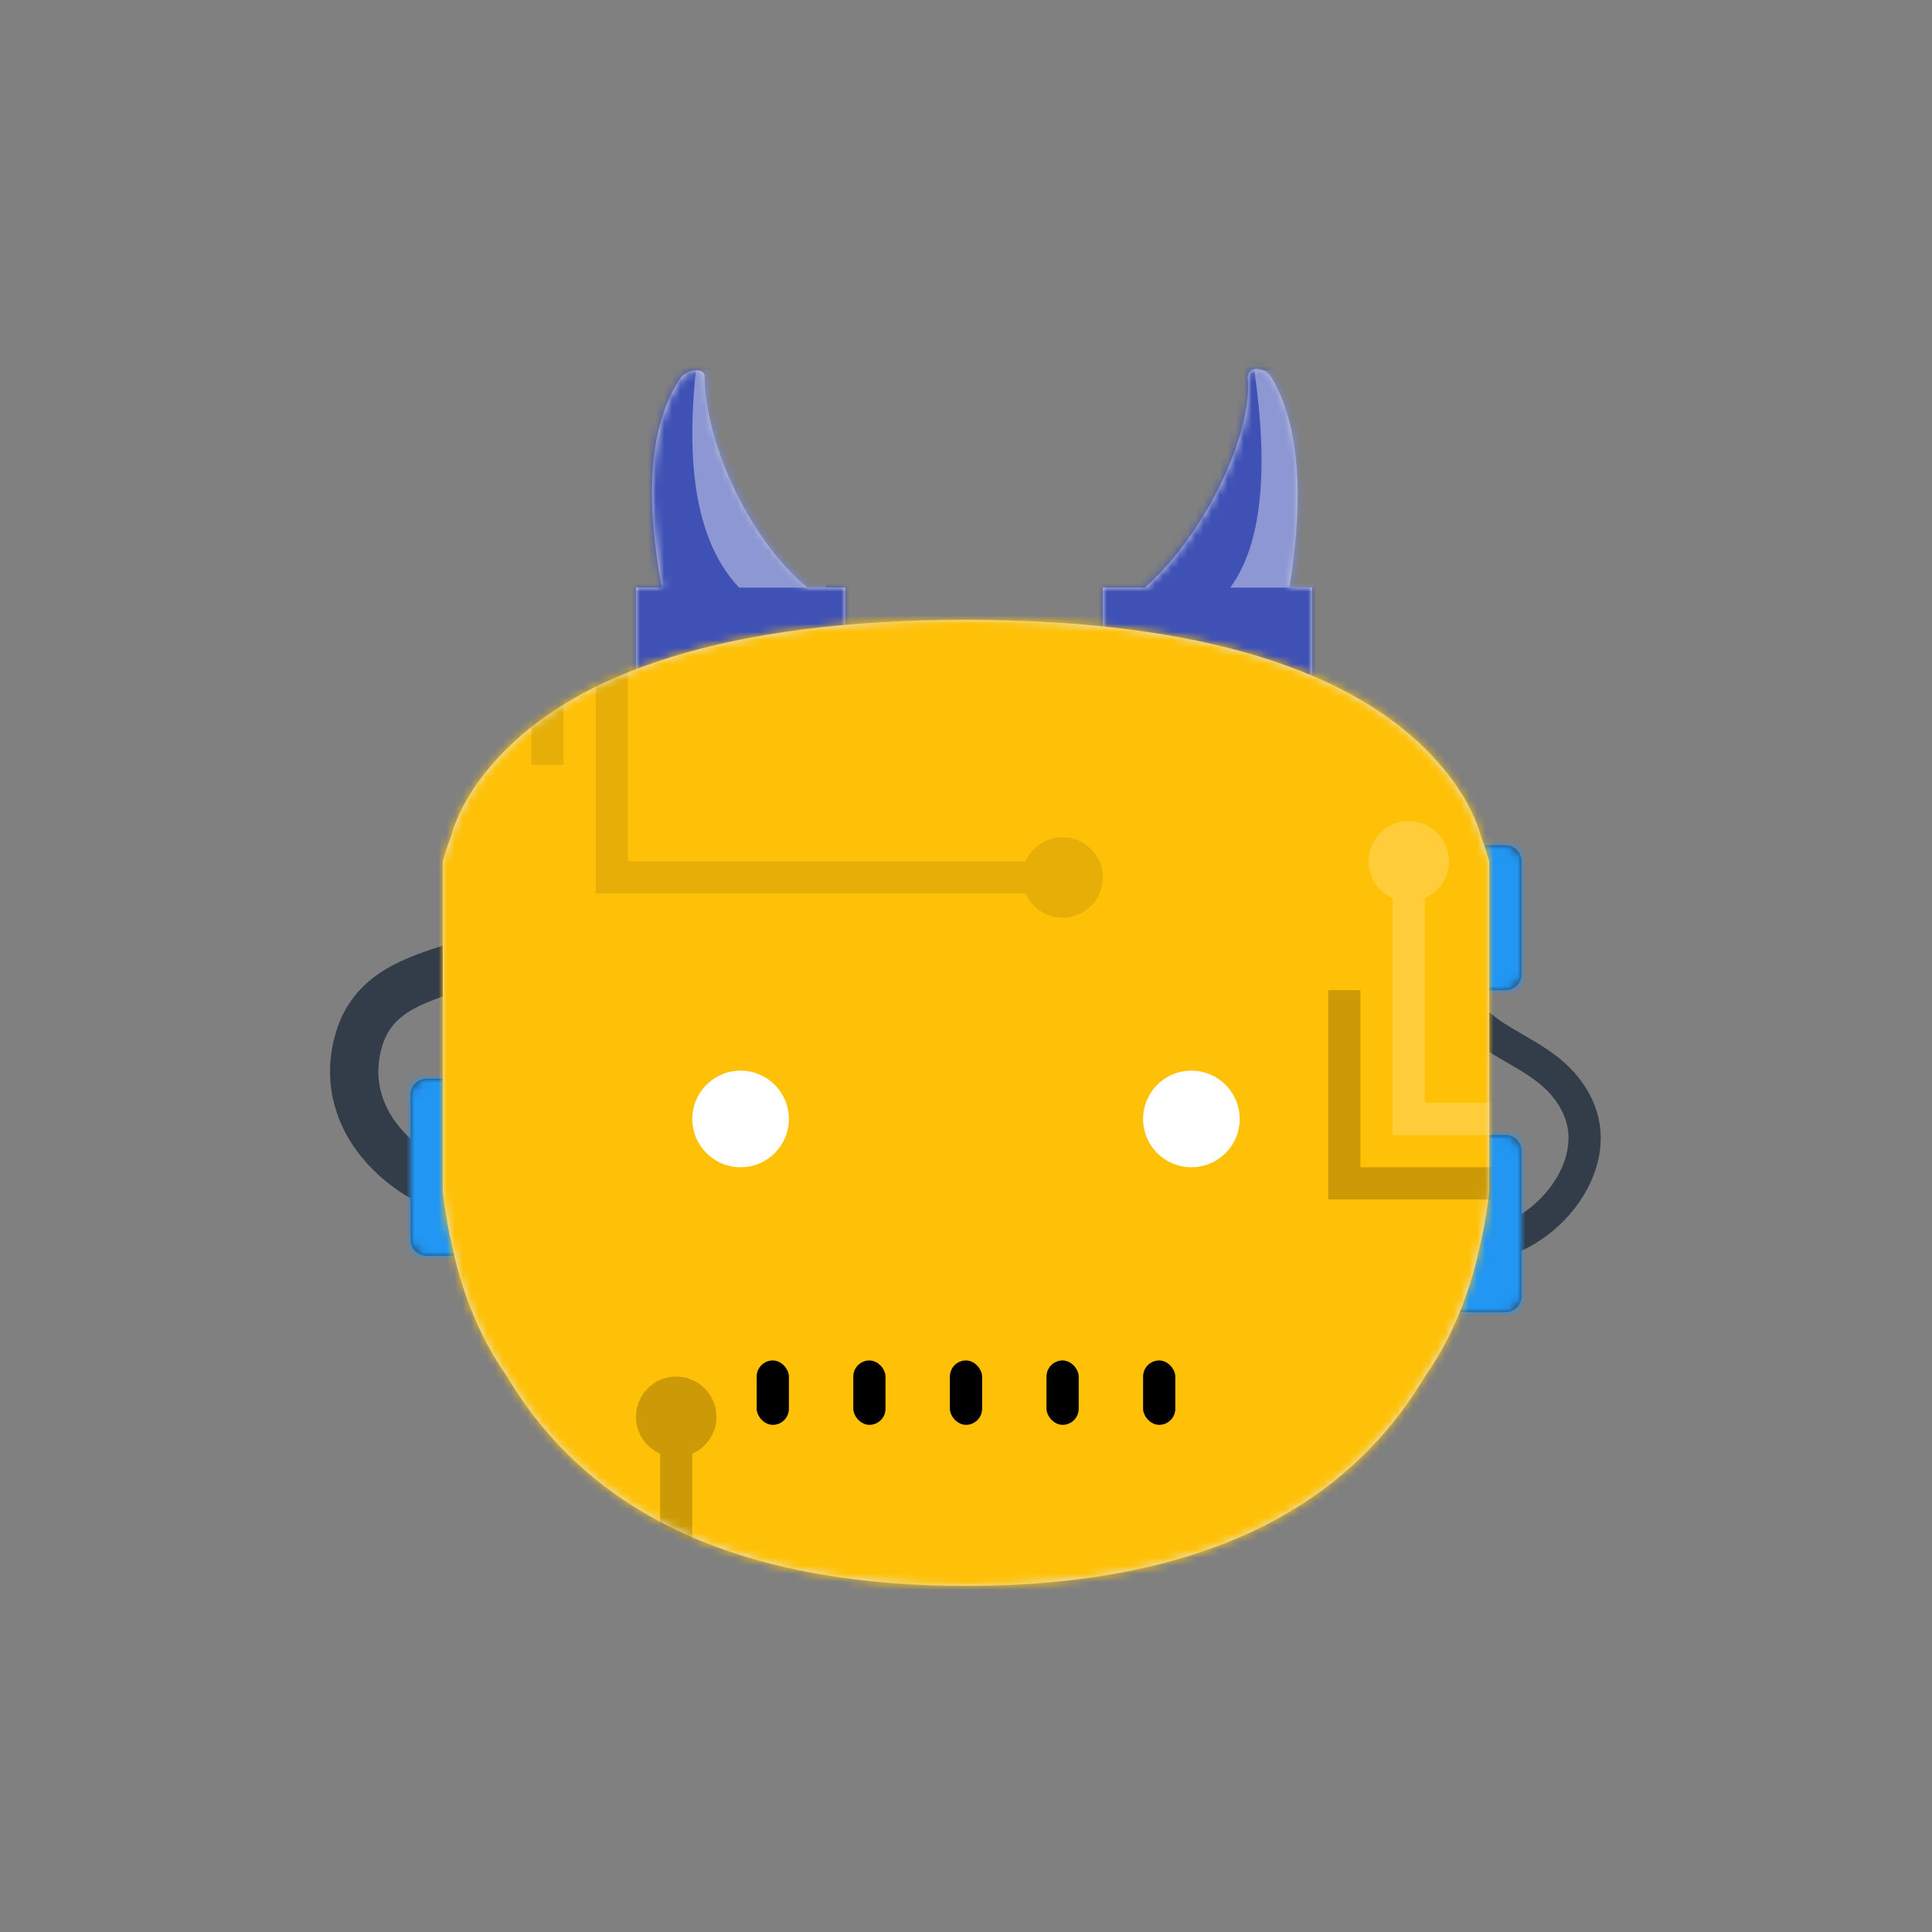 <svg width="300px" height="300px" viewBox="0 0 240 240" version="1.1" xmlns="http://www.w3.org/2000/svg" xmlns:xlink="http://www.w3.org/1999/xlink"><rect x="0" y="0" width="240" height="240" fill="#808080" stroke="none"/><title>Bottt</title><desc>Created with botttsgenerator.com</desc><g id="Bottt" stroke="none" stroke-width="1" fill="none" fill-rule="evenodd"><g id="Circle"><defs><circle id="Circle-path-1" cx="120" cy="120" r="120"></circle><path d="M12,160 C12,226.274 65.726,280 132,280 C198.274,280 252,226.274 252,160 L264,160 L264,-1.42108547e-14 L-3.19744231e-14,-1.42108547e-14 L-3.19744231e-14,160 L12,160 Z" id="Circle-path-2"></path><path d="M124,144.611 L124,163 L128,163 L128,163 C167.765,163 200,195.235 200,235 L200,244 L0,244 L0,235 C-4.86974701e-15,195.235 32.235,163 72,163 L72,163 L76,163 L76,144.611 C58.763,136.422 46.372,119.687 44.305,99.881 C38.48,99.058 34,94.052 34,88 L34,74 C34,68.054 38.325,63.118 44,62.166 L44,56 L44,56 C44,25.072 69.072,5.68137151e-15 100,0 L100,0 L100,0 C130.928,-5.68137151e-15 156,25.072 156,56 L156,62.166 C161.675,63.118 166,68.054 166,74 L166,88 C166,94.052 161.52,99.058 155.695,99.881 C153.628,119.687 141.237,136.422 124,144.611 Z" id="Circle-path-3"></path></defs><g><g id="Bottt" stroke-width="1" fill-rule="evenodd" mask="url(#Circle-main-2)"><g id="Bottt/Head" stroke="none" stroke-width="1" fill="none" fill-rule="evenodd" transform="translate(30, 33)"><g id="Sides" width="180px" height="76px" transform="translate(0, 66)"><g id="Sides/Cables01" stroke="none" stroke-width="1" fill="none" fill-rule="evenodd"><path d="M2,29 L14,29 C15.105,29 16,29.895 16,31 L16,49 C16,50.105 15.105,51 14,51 L2,51 C0.895,51 1.3527075e-16,50.105 0,49 L0,31 C-1.3527075e-16,29.895 0.895,29 2,29 Z M117,36 L136,36 C137.105,36 138,36.895 138,38 L138,56 C138,57.105 137.105,58 136,58 L117,58 C115.895,58 115,57.105 115,56 L115,38 C115,36.895 115.895,36 117,36 Z M117,0 L136,0 C137.105,-2.02906125e-16 138,0.895 138,2 L138,16 C138,17.105 137.105,18 136,18 L117,18 C115.895,18 115,17.105 115,16 L115,2 C115,0.895 115.895,2.02906125e-16 117,0 Z" id="Sides/Cables01-path"></path><g id="Cables-Left" opacity="0.9" transform="translate(13, 11)" stroke="#2A3544" stroke-width="6"><path d="M25,1 C22.046,12.697 5.096,7.666 1.631,19.009 C-1.833,30.352 9.656,39 19.155,39" id="Cable"></path></g><g id="Cables-Right" opacity="0.9" transform="translate(150, 19)" stroke="#2A3544" stroke-width="4"><path d="M0,36 C8.394,39.486 20.102,28.406 16,19.5 C11.898,10.594 0,12.806 0,0.195" id="Cable"></path></g><g id="Connectors" transform="translate(21, 6)"><mask id="Sides/Cables01-mask" fill="white"><use xlink:href="#Sides/Cables01-path"></use></mask><use fill="#273951" xlink:href="#Sides/Cables01-path"></use><g id="Blue" mask="url(#Sides/Cables01-mask)" fill="#2196F3"><g transform="translate(-21, -6)"><rect x="0" y="0" width="180" height="76"></rect></g></g></g></g></g><g id="Top" transform="translate(41, 0)" width="100px" height="52px"><g id="Top/Horns" stroke="none" stroke-width="1" fill="none" fill-rule="evenodd"><defs><path d="M71.21,40 C78.85,33.293 84.631,20.688 84,14 C83.863,12.554 86,12.299 87,14 C90.331,19.664 91.053,28.331 89.167,40 L92,40 L92,52 L66,52 L66,40 L71.21,40 Z M11.215,40 C9.043,28.317 9.783,19.684 13.434,14.101 C14.335,12.722 16.521,12.681 16.521,13.741 C16.521,21.273 21.492,33.445 29.262,40 L34,40 L34,52 L8,52 L8,40 L11.215,40 Z" id="Top/Horns-path"></path></defs><mask id="Top/Horns-mask" fill="white"><use xlink:href="#Top/Horns-path"></use></mask><use id="Horns" fill="#E1E6E8" xlink:href="#Top/Horns-path"></use><g id="Indigo" mask="url(#Top/Horns-mask)" fill="#3F51B5"><rect x="0" y="0" width="100" height="52"></rect></g><rect id="Shadow" fill-opacity="0.4" fill="#000000" mask="url(#Top/Horns-mask)" x="0" y="40" width="100" height="12"></rect><path d="M15.456,13 L31.569,13 L31.569,40 L20.82,40 C15.854,34.767 14.066,25.767 15.456,13 Z" id="Light" fill-opacity="0.4" fill="#FFFFFF" mask="url(#Top/Horns-mask)"></path><path d="M84.82,13 L92.569,13 L92.569,40 L81.82,40 C85.654,34.796 86.654,25.796 84.82,13 Z" id="Light" fill-opacity="0.4" fill="#FFFFFF" mask="url(#Top/Horns-mask)"></path></g></g><g id="Face" transform="translate(25, 44)" width="130px" height="120px"><g id="Face/Round-02" stroke="none" stroke-width="1" fill="none" fill-rule="evenodd"><path d="M0,89 C0,88.98 0.014,89.184 0,90 C0.183,90.476 0.402,91.497 1,93 C1.827,96.056 3.78,99.557 7,103 C16.694,113.4 35.172,120 65,120 C94.828,120 113.306,113.4 123,103 C126.22,99.557 128.173,96.056 129,93 C129.598,91.497 129.817,90.476 130,90 C129.986,89.184 130,88.98 130,89 L130,50 C130,50.104 129.972,49.499 130,49 C129.739,46.883 129.471,44.985 129,43 C127.814,37.009 125.606,31.089 122,26 C112.283,9.663 94.255,0 65,0 C35.745,0 17.716,9.662 8,26 C4.394,31.089 2.186,37.009 1,43 C0.529,44.985 0.261,46.883 0,49 C0.028,49.453 6.49996895e-05,50.323 0,50 L0,89 Z" transform="translate(65, 60) scale(1, -1) translate(-65, -60) " id="Face/Round-02-path"></path><mask id="Face/Round-02-mask" fill="white"><use xlink:href="#Face/Round-02-path"></use></mask><use id="Round-and-Soft" fill="#E1E6E8" xlink:href="#Face/Round-02-path"></use><g id="Amber" mask="url(#Face/Round-02-mask)" fill="#FFC107"><g transform="translate(-4, -2)"><rect x="0" y="0" width="138" height="124"></rect></g></g><g id="Texture/Circuits" mask="url(#Face/Round-02-mask)" stroke="none" stroke-width="1" fill="none" fill-rule="evenodd"><path d="M72.416,34 L23,34 L19,34 L19,0 L23,0 L23,30 L72.416,30 C73.188,28.234 74.95,27 77,27 C79.761,27 82,29.239 82,32 C82,34.761 79.761,37 77,37 C74.95,37 73.188,35.766 72.416,34 Z M11,0 L15,0 L15,18 L11,18 L11,0 Z" id="Beep-Boop" fill-opacity="0.1" fill="#000000"></path><path d="M122,34.584 L122,60 L141,60 L141,64 L122,64 L118,64 L118,34.584 C116.234,33.812 115,32.05 115,30 C115,27.239 117.239,25 120,25 C122.761,25 125,27.239 125,30 C125,32.05 123.766,33.812 122,34.584 Z" id="Beep-Boop" fill-opacity="0.2" fill="#FFFFFF"></path><path d="M114,68 L141,68 L141,72 L114,72 L110,72 L110,46 L114,46 L114,68 Z" id="Beep-Boop" fill-opacity="0.2" fill="#000000"></path><path d="M15,103.584 L15,129 L34,129 L34,133 L15,133 L11,133 L11,103.584 C9.234,102.812 8,101.05 8,99 C8,96.239 10.239,94 13,94 C15.761,94 18,96.239 18,99 C18,101.05 16.766,102.812 15,103.584 Z" id="Beep-Boop" fill-opacity="0.2" fill="#000000" transform="translate(21, 113.5) scale(-1, 1) translate(-21, -113.5) "></path></g></g></g><g id="Mouth" transform="translate(52, 124)" width="76px" height="32px"><g id="Mouth/Grill01" stroke="none" stroke-width="1" fill="none" fill-rule="evenodd"><g id="Grill" transform="translate(12, 12)" fill="#000000"><rect x="0" y="0" width="4" height="8" rx="2"></rect><rect x="24" y="0" width="4" height="8" rx="2"></rect><rect x="12" y="0" width="4" height="8" rx="2"></rect><rect x="36" y="0" width="4" height="8" rx="2"></rect><rect x="48" y="0" width="4" height="8" rx="2"></rect></g></g></g><g id="Eyes" transform="translate(38, 76)" width="104px" height="48px"><g id="Eyes/Round" stroke="none" stroke-width="1" fill="none" fill-rule="evenodd"><g id="Eye" transform="translate(18, 24)" fill="#FFFFFF"><circle cx="6" cy="6" r="6"></circle><circle cx="62" cy="6" r="6"></circle></g></g></g></g></g></g></g></g></svg>